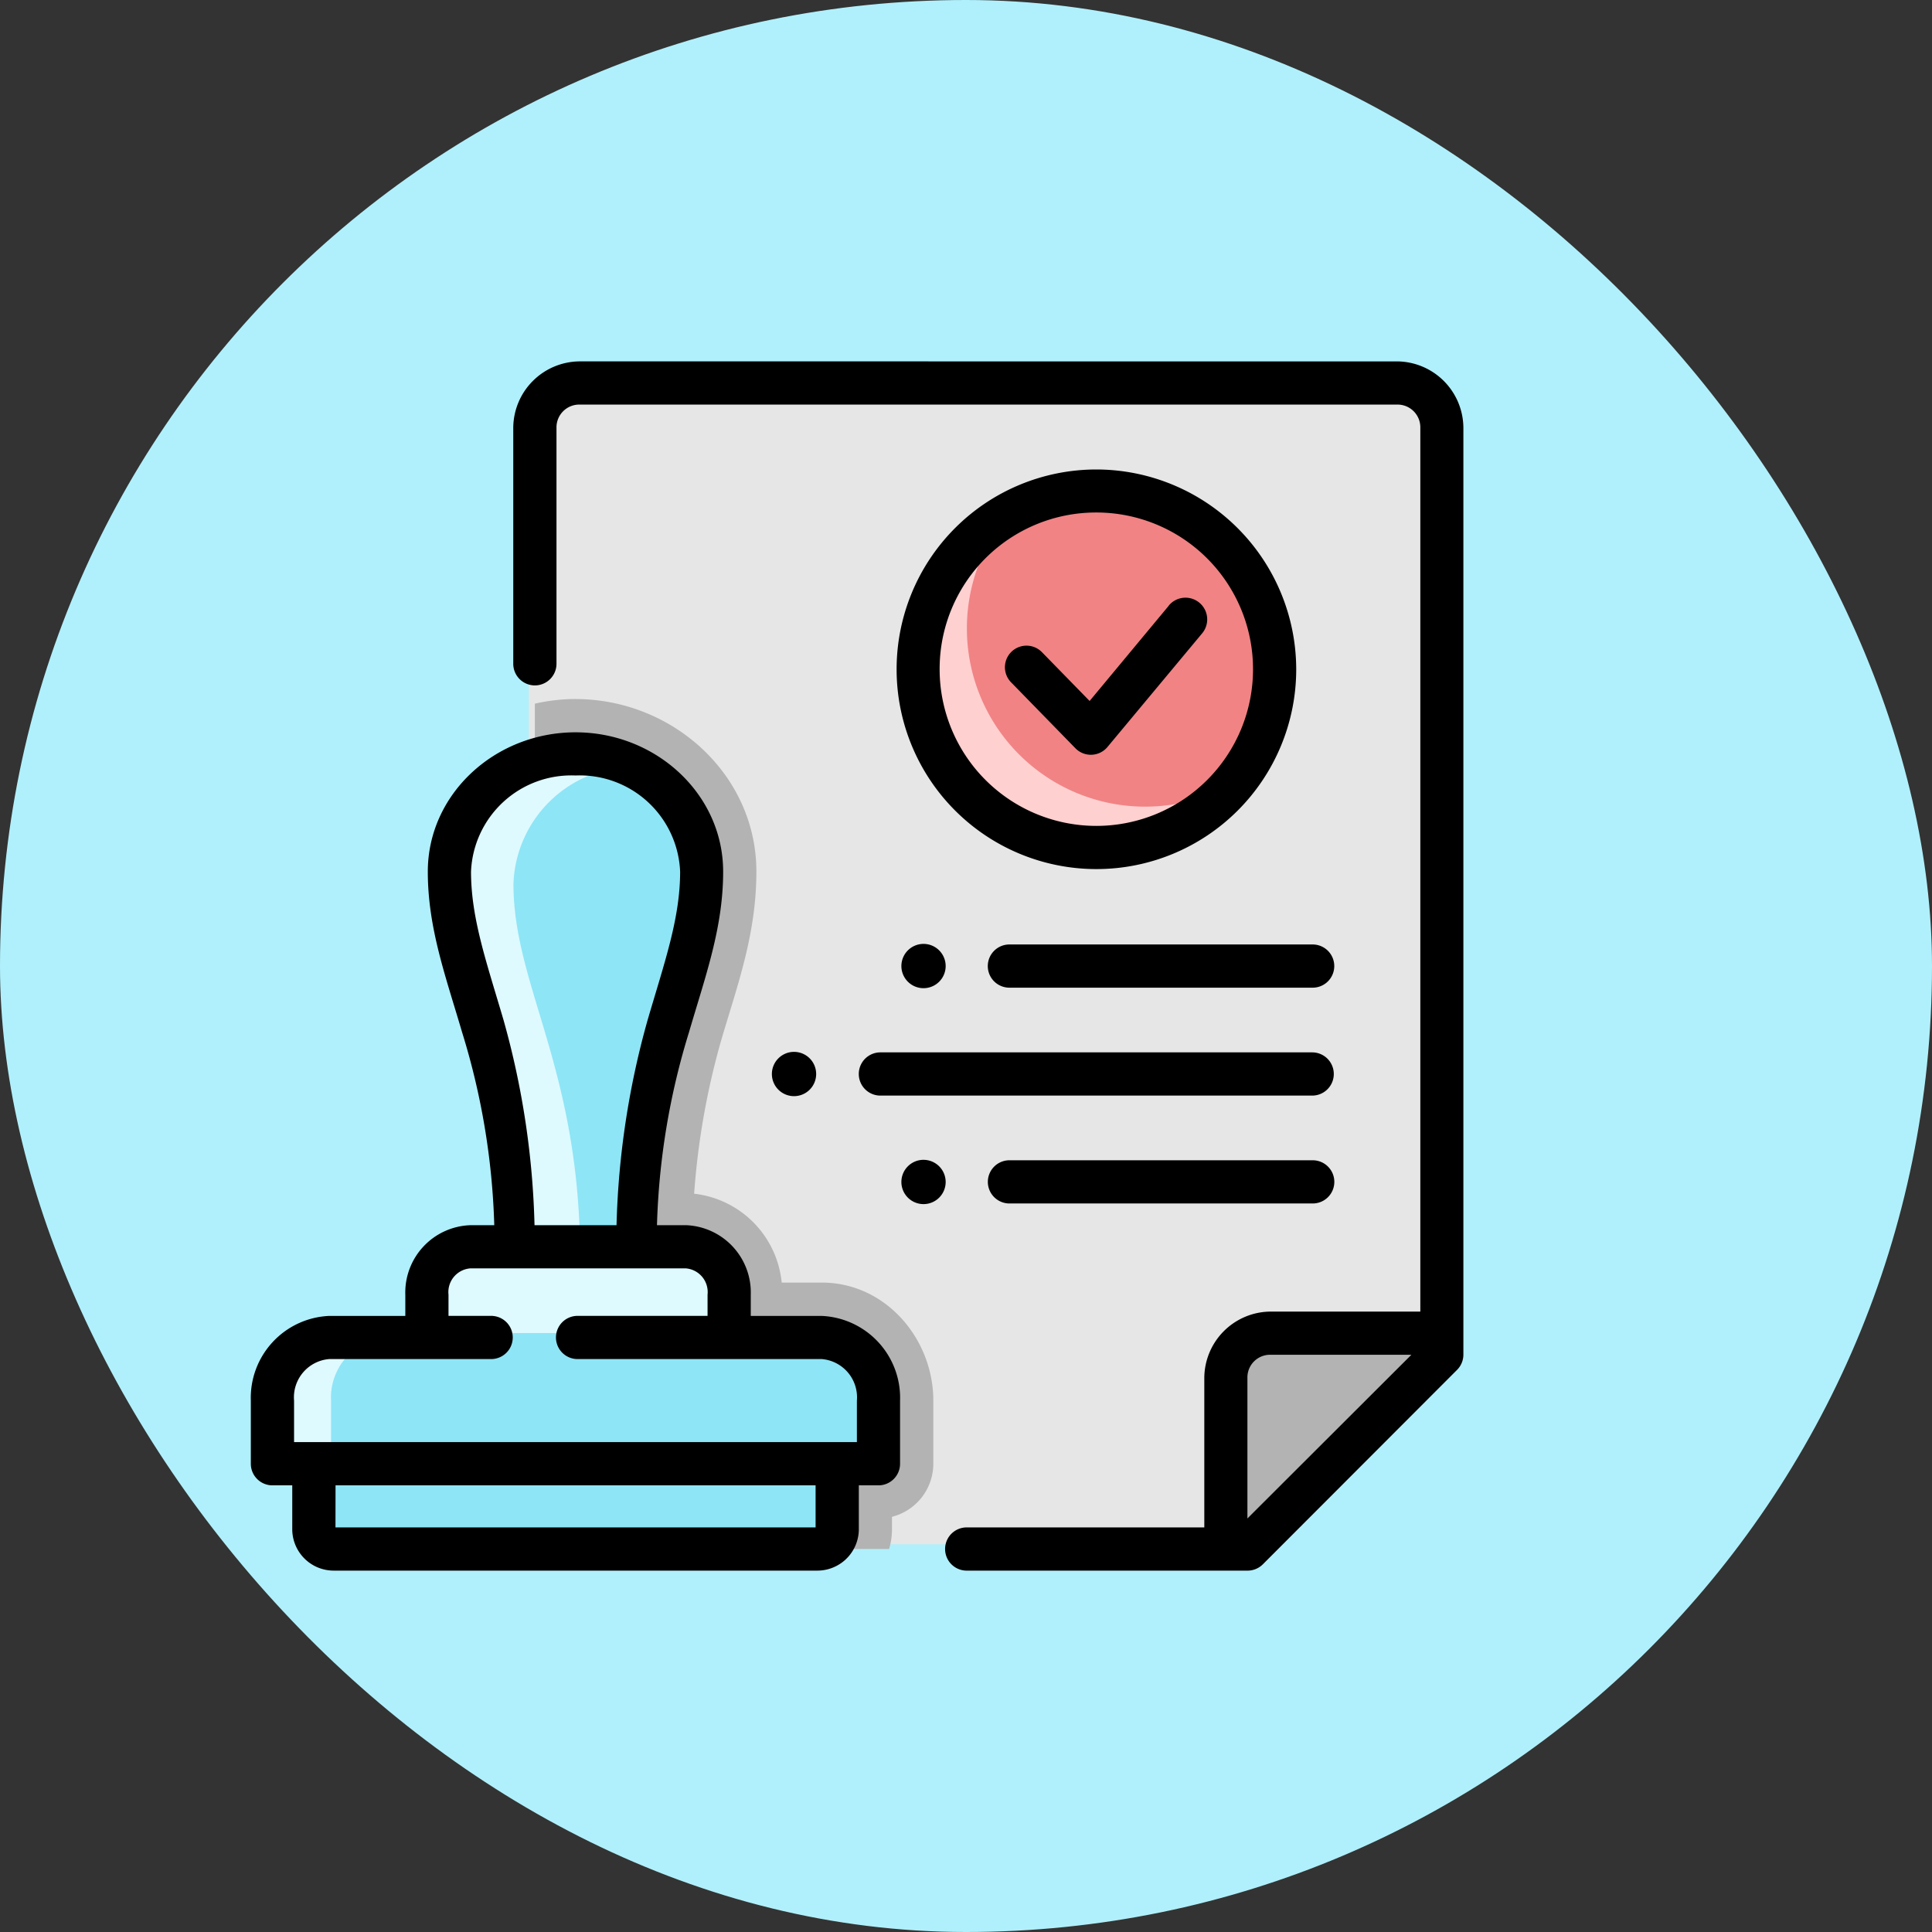 <svg xmlns="http://www.w3.org/2000/svg" width="139" height="139" viewBox="0 0 139 139">
  <rect x="0" y="0" width="139" height="139" fill="#333333" stroke="none"/>
  <g id="Grupo_145938" data-name="Grupo 145938" transform="translate(10578 7390)">
    <rect id="Rectángulo_44302" data-name="Rectángulo 44302" width="139" height="139" rx="69.5" transform="translate(-10578 -7390)" fill="#b0f0fc"/>
    <g id="layer2" transform="translate(-10603.373 -7386.259)">
      <g id="ic-stamp" transform="translate(43.42 22.259)">
        <path id="rect1865-7" d="M98.018,106.25l13.96-13.96V25.709a3.213,3.213,0,0,0-3.22-3.22H50.051a3.213,3.213,0,0,0-3.22,3.22V49.588a9.609,9.609,0,0,1,2.92-.457c5,0,9.061,3.783,9.061,8.452,0,7.4-4.79,13.212-4.79,26.951h3.666a3.279,3.279,0,0,1,3.1,3.445V89.7a3.767,3.767,0,0,1-.245,1.345h6.889a4.321,4.321,0,0,1,4.084,4.538v4.535H68.547v4.769a1.4,1.4,0,0,1-1.445,1.36Z" transform="translate(-26.832 -21.143)" fill="#e6e6e6"/>
        <path id="path1968" d="M77.137,36.617A12.805,12.805,0,1,1,64.331,23.812,12.805,12.805,0,0,1,77.137,36.617Z" transform="translate(-4.003 -14.71)" fill="#f18385"/>
        <path id="rect1922" d="M47.7,34.184a4.317,4.317,0,0,0-4.081,4.537v4.537h43.53V38.72a4.317,4.317,0,0,0-4.081-4.537Z" transform="translate(-42.461 35.722)" fill="#8ee5f6"/>
        <path id="path1914" d="M54.844,27.033c-5,0-9.06,3.785-9.06,8.455,0,7.4,4.8,13.211,4.8,26.95h8.527c0-13.739,4.789-19.552,4.789-26.95C63.9,30.819,59.848,27.033,54.844,27.033Z" transform="translate(-31.924 0.953)" fill="#8ee5f6"/>
        <path id="rect1924" d="M44.123,35.731V40.5a1.4,1.4,0,0,0,1.446,1.362h34.7A1.4,1.4,0,0,0,81.713,40.5V35.731Z" transform="translate(-39.998 43.248)" fill="#8ee5f6"/>
        <path id="rect1963" d="M48.61,33.072a3.28,3.28,0,0,0-3.1,3.445V38.24a3.771,3.771,0,0,0,.245,1.346H66.978a3.771,3.771,0,0,0,.245-1.346V36.517a3.28,3.28,0,0,0-3.1-3.445Z" transform="translate(-33.264 30.319)" fill="#defaff"/>
        <g id="Grupo_145447" data-name="Grupo 145447">
          <path id="path3006" d="M58.21,34.168a2.79,2.79,0,0,0-2.789,2.789V49.8H56.76L70.742,35.819V34.168Z" transform="translate(14.941 35.646)" fill="#b3b3b3"/>
          <path id="circle3020" d="M58.1,24.137A12.825,12.825,0,1,0,74.286,43.5,12.825,12.825,0,0,1,58.1,24.135Z" transform="translate(-3.607 -13.14)" fill="#ffd0d0"/>
          <path id="path3025" d="M47.772,34.237a4.326,4.326,0,0,0-4.087,4.545v4.542H47.9V38.783a4.326,4.326,0,0,1,4.087-4.545Z" transform="translate(-42.129 35.983)" fill="#defaff"/>
          <path id="path3039" d="M54.931,27.076c-5.012,0-9.076,3.789-9.076,8.466,0,7.41,4.812,13.233,4.812,26.993h4.594c-.205-13.111-4.794-18.86-4.794-26.1a8.737,8.737,0,0,1,8.551-8.441A9.545,9.545,0,0,0,54.931,27.076Z" transform="translate(-31.573 1.161)" fill="#defaff"/>
          <path id="path3044" d="M49.83,26.4a13.4,13.4,0,0,0-2.925.337v4.066a9.624,9.624,0,0,1,2.925-.458c5.012,0,9.076,3.789,9.076,8.466,0,7.41-4.8,13.233-4.8,26.993H57.78a3.285,3.285,0,0,1,3.107,3.45v1.727a3.772,3.772,0,0,1-.246,1.347h6.9a4.328,4.328,0,0,1,4.09,4.545v4.542H68.655v4.776a1.4,1.4,0,0,1-1.447,1.362h5.186a5.04,5.04,0,0,0,.206-1.362v-.953a3.945,3.945,0,0,0,2.974-3.823V76.876c0-4.422-3.412-8.49-8.032-8.49H64.665a7.132,7.132,0,0,0-6.3-6.393,54.3,54.3,0,0,1,1.924-10.957c1.16-3.97,2.555-7.667,2.555-12.222,0-6.96-6.017-12.41-13.017-12.41Z" transform="translate(-26.472 -2.11)" fill="#b3b3b3"/>
          <path id="rect1865" d="M67.081,22.259A4.811,4.811,0,0,0,62.3,27.042V44.016a1.555,1.555,0,0,0,3.11,0V27.042a1.639,1.639,0,0,1,1.675-1.675h58.8a1.639,1.639,0,0,1,1.675,1.675V90.623H116.8a4.8,4.8,0,0,0-4.782,4.77v10.757H94.924a1.555,1.555,0,1,0,0,3.11h20.2a1.557,1.557,0,0,0,1.1-.449L130.2,94.819a1.554,1.554,0,0,0,.458-1.089V27.042a4.808,4.808,0,0,0-4.782-4.782Zm37.167,7.777a14.375,14.375,0,1,0,14.383,14.37A14.4,14.4,0,0,0,104.248,30.036Zm0,3.095A11.274,11.274,0,1,1,92.976,44.407,11.252,11.252,0,0,1,104.248,33.131Zm5.219,6.7-5.7,6.861-3.429-3.511a1.552,1.552,0,0,0-2.224,2.166l4.633,4.749A1.554,1.554,0,0,0,105.053,50l6.812-8.177a1.56,1.56,0,0,0-2.4-2ZM66.781,48.946c-5.8,0-10.629,4.449-10.629,10.025,0,4.041,1.276,7.5,2.464,11.546a51.737,51.737,0,0,1,2.318,13.891H59.189a4.847,4.847,0,0,0-4.655,5v1.526H49.063a5.9,5.9,0,0,0-5.644,6.1v4.539a1.554,1.554,0,0,0,1.56,1.551H46.4v3.222a2.984,2.984,0,0,0,3,2.913H84.155a2.987,2.987,0,0,0,3.007-2.913v-3.222h1.42a1.554,1.554,0,0,0,1.547-1.551V97.034a5.9,5.9,0,0,0-5.641-6.1h-5.1V89.406a4.847,4.847,0,0,0-4.655-5H72.64a51.883,51.883,0,0,1,2.306-13.891c1.184-4.05,2.455-7.506,2.455-11.546C77.4,53.4,72.576,48.946,66.781,48.946Zm0,3.107a7.224,7.224,0,0,1,7.525,6.918c0,3.37-1.125,6.521-2.339,10.675A59.936,59.936,0,0,0,69.73,84.408h-5.9A59.8,59.8,0,0,0,61.6,69.646c-1.218-4.154-2.339-7.306-2.339-10.675A7.221,7.221,0,0,1,66.781,52.053ZM91.817,64.169a1.593,1.593,0,1,0,1.593,1.593A1.594,1.594,0,0,0,91.817,64.169Zm6.217.042a1.554,1.554,0,1,0,0,3.107h21.741a1.554,1.554,0,1,0,0-3.107ZM82.5,71.937a1.593,1.593,0,1,0,1.593,1.593A1.594,1.594,0,0,0,82.5,71.937Zm6.214.036a1.555,1.555,0,0,0,0,3.11h31.065a1.555,1.555,0,1,0,0-3.11Zm3.107,7.731A1.593,1.593,0,1,0,93.41,81.3,1.594,1.594,0,0,0,91.817,79.705Zm6.217.033a1.554,1.554,0,1,0,0,3.107h21.741a1.554,1.554,0,1,0,0-3.107ZM59.189,87.515H74.731a1.711,1.711,0,0,1,1.548,1.89v1.526H66.966a1.554,1.554,0,1,0,0,3.107H84.489a2.763,2.763,0,0,1,2.534,2.995v2.98H46.53v-2.98a2.763,2.763,0,0,1,2.534-2.995H60.749a1.554,1.554,0,0,0,0-3.107H57.641V89.406a1.711,1.711,0,0,1,1.547-1.89ZM116.8,93.73h10.116L115.12,105.506V95.392A1.629,1.629,0,0,1,116.8,93.73Zm-67.286,9.394H84.052v3.025H49.509Z" transform="translate(-43.42 -22.259)"/>
        </g>
      </g>
    </g>
  </g>
</svg>
